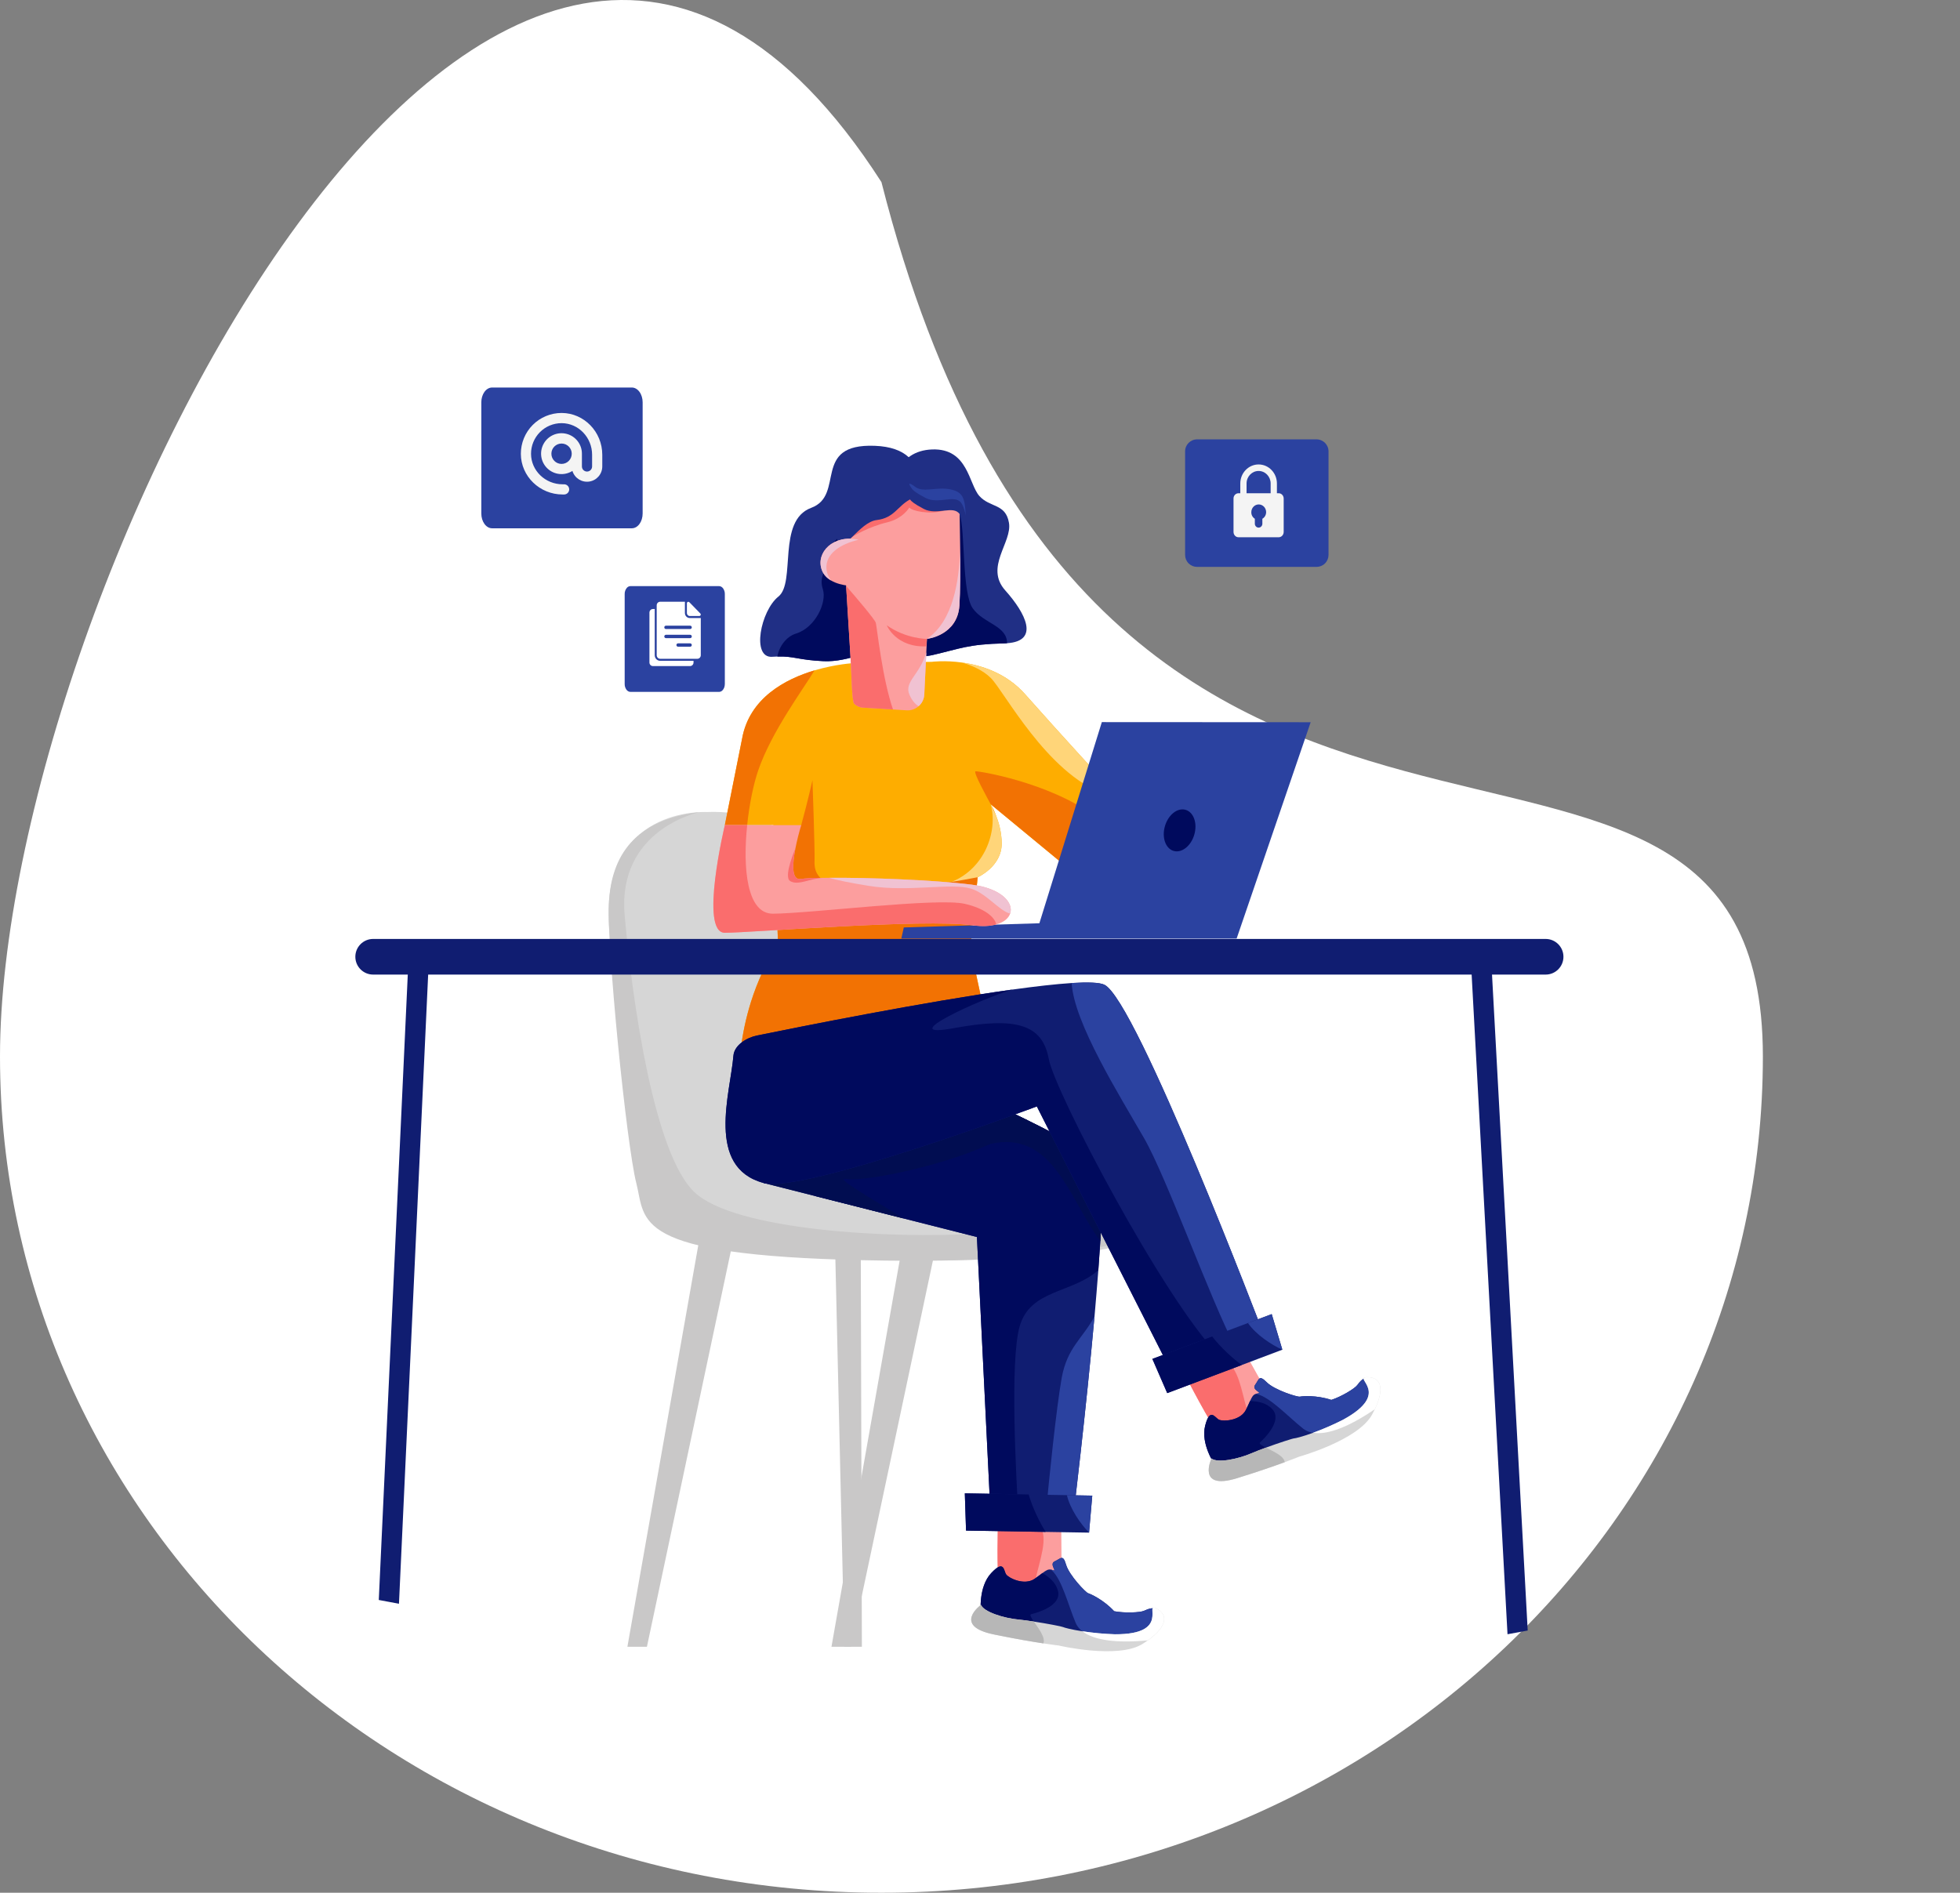 <svg width="498" height="481" viewBox="0 0 498 481" fill="none" xmlns="http://www.w3.org/2000/svg">
<rect x="0" y="0" width="498" height="481" fill="#808080" stroke="none"/>
<path d="M0 268.472C0 385.848 100.269 481 223.958 481C347.646 481 447.915 385.848 447.915 268.472C447.915 151.096 279.947 266.54 223.958 46.284C127.249 -104.417 0 151.096 0 268.472Z" fill="white"/>
<g clip-path="url(#clip0)">
<path d="M212.194 317.445L214.532 418.494H218.989L218.706 317.7L212.194 317.445Z" fill="#C9C8C8"/>
<path d="M237.892 316.325L216.225 418.494H211.26L229.296 316.325H237.892Z" fill="#C9C8C8"/>
<path d="M186.039 316.325L164.372 418.494H159.408L177.443 316.325H186.039Z" fill="#C9C8C8"/>
<path d="M257.382 317.445L259.72 418.494H264.177L263.895 317.7L257.382 317.445Z" fill="white"/>
<path d="M179.517 206.36C179.517 206.36 152.051 204.791 154.794 236.58C157.536 268.37 159.112 300.551 169.313 311.541C179.514 322.531 282.329 322.923 290.966 313.895C299.604 304.868 274.482 305.262 269.765 305.262C265.048 305.262 236.018 308.009 226.6 283.284C217.183 258.558 219.542 204.791 179.517 206.36Z" fill="#D6D6D6"/>
<path d="M177.755 206.378C177.755 206.378 156.755 210.677 158.719 232.656C160.683 254.634 166.171 293.095 176.378 302.906C186.584 312.718 226.559 314.856 248.193 313.503C273.306 311.934 289.16 307.151 289.16 307.151C289.16 307.151 293.744 310.099 292.354 311.998C290.965 313.897 278.722 321.53 219.363 320.26C160.003 318.989 164.131 310.225 161.671 300.66C159.212 291.094 154.036 240.076 154.755 228.861C155.473 217.646 161.108 208.344 177.755 206.378Z" fill="#C9C8C8"/>
<path d="M190.809 254.607C189.549 258.626 188.667 262.753 188.176 266.936L241.226 269.068L252.739 269.534L250.427 258.794L246.539 240.755L246.604 240.095L247.625 230.415L247.935 227.43L248.413 222.933C248.413 222.933 254.512 220.231 254.512 214.378C254.512 211.483 253.724 208.859 252.988 207.012V206.998C252.652 206.148 252.254 205.323 251.799 204.53C251.773 204.478 251.747 204.453 251.747 204.415L272.524 221.564L278.167 207.347L280.425 201.713L281.317 199.464C281.317 199.464 269.816 186.981 260.461 176.422C255.696 171.046 249.361 169.056 244.451 168.372C240.032 167.744 236.75 168.19 236.75 168.19L216.967 168.513C216.967 168.513 212.432 168.733 206.967 170.361C199.549 172.571 190.4 177.385 188.553 187.73L184.167 209.683H196.494L196.773 216.795L197.38 232.186L197.69 239.798C194.759 244.413 192.446 249.391 190.809 254.607Z" fill="#FEAD00"/>
<path d="M251.721 204.388L251.734 204.401L272.524 221.564L278.167 207.347C266.203 198.715 248.603 195.91 247.88 196.014C247.133 196.117 251.01 203.035 251.721 204.388Z" fill="#F27203"/>
<path d="M247.935 227.43L248.413 222.933C248.413 222.933 254.512 220.231 254.512 214.378C254.512 211.483 253.724 208.859 252.988 207.012V206.998C252.652 206.148 252.254 205.323 251.799 204.53C251.773 204.478 251.747 204.453 251.747 204.414L251.734 204.401C253.615 211.444 250.067 220.813 241.746 224.122C234.73 226.913 240.44 228.968 247.935 227.43Z" fill="#FFD579"/>
<path d="M244.446 168.372C246.811 169.069 249.782 170.31 251.799 172.352C255.185 175.776 265.947 196.376 280.42 201.713L281.312 199.464C281.312 199.464 269.811 186.981 260.456 176.422C255.688 171.05 249.356 169.057 244.446 168.372Z" fill="#FFD579"/>
<path d="M184.167 209.683H189.84C190.395 204.333 191.47 199.202 192.644 195.79C196.03 185.956 203.885 175.436 206.962 170.357C199.545 172.567 190.395 177.381 188.548 187.726L184.167 209.683Z" fill="#F27203"/>
<path d="M188.173 266.936L241.224 269.068C245.164 265.152 248.344 261.509 250.424 258.794L246.536 240.755L246.602 240.095L247.623 230.415L248.41 222.933C248.41 222.933 226.664 227.249 217.182 226.163C207.699 225.077 206.857 221.64 206.962 218.784C207.066 215.928 206.431 198.276 206.431 198.276C206.431 198.276 205.346 203.225 203.575 209.69C203.575 209.69 200.771 212.353 196.779 216.798L197.386 232.19L197.696 239.801C194.763 244.416 192.448 249.395 190.809 254.611C189.548 258.628 188.666 262.755 188.173 266.936Z" fill="#F27203"/>
<path d="M94.808 247.671H103.609L96.242 406.602L98.403 407.006C99.395 407.198 100.382 407.382 101.37 407.558L108.788 247.671H373.916L383.031 415.31C384.746 415.002 386.459 414.683 388.162 414.364L379.094 247.671H392.719C395.217 247.671 397.242 245.643 397.242 243.142C397.242 240.641 395.217 238.614 392.719 238.614H94.808C92.31 238.614 90.285 240.641 90.285 243.142C90.285 245.643 92.31 247.671 94.808 247.671Z" fill="#101D71"/>
<path d="M333.017 183.538L314.203 238.523H229.011L229.639 235.692L264.087 234.627L279.957 183.509L333.017 183.538Z" fill="#2B42A0"/>
<path d="M196.223 166.91C196.689 166.885 197.115 166.859 197.515 166.846C201.728 166.705 202.761 167.724 209.223 168.022C215.8 168.32 221.433 164.804 226.279 164.675C226.624 164.654 226.97 164.658 227.314 164.688C232.392 165.102 229.07 134.435 229.07 134.435C233.656 129.2 238.451 113.913 222.272 113.292C206.094 112.671 214.873 125.815 206.107 129.059C197.342 132.302 202.291 148.004 197.776 151.608C193.261 155.211 190.848 167.312 196.223 166.91Z" fill="#202F85"/>
<path d="M197.515 166.846C201.728 166.705 202.761 167.724 209.223 168.022C215.8 168.32 221.433 164.804 226.279 164.675C227.765 153.574 228.606 142.975 224.51 140.509C219.561 137.537 214.895 133.987 214.895 133.987C212.505 138.51 209.973 137.657 209.921 141.701C209.87 145.745 208.04 146.467 209.081 149.779C210.122 153.09 207.182 159.51 202.232 161.015C199.854 161.741 197.968 164.222 197.515 166.846Z" fill="#000A5D"/>
<path d="M225.103 165.347C228.889 166.627 233.605 167.247 236.977 166.459C243.865 164.868 245.983 163.699 255.196 163.499C255.421 163.499 255.645 163.486 255.869 163.461C264.229 162.918 260.585 155.822 255.417 150.04C250.118 144.108 257.213 137.84 256.36 132.864C255.507 127.888 251.553 129.079 248.835 126.041C246.118 123.003 245.98 113.894 236.857 114.216C227.734 114.539 225.952 123.431 228.07 127.993C230.616 131.87 228.355 141.485 227.256 144.005C226.158 146.525 219.917 156.527 218.793 160.172C218.219 162.026 221.161 164.042 225.103 165.347Z" fill="#202F85"/>
<path d="M225.103 165.347C228.889 166.627 233.605 167.246 236.977 166.459C243.865 164.868 245.983 163.699 255.196 163.499C255.421 163.499 255.645 163.486 255.869 163.461C255.895 159.014 250.042 158.536 247.199 154.659C244.355 150.782 245.286 134.888 243.839 130.674C243.839 130.674 224.845 144.321 224.525 158.214C224.457 161.186 224.638 163.512 225.103 165.347Z" fill="#000A5D"/>
<path d="M214.029 133.207L214.986 148.908L216.2 168.666C216.251 169.544 216.433 178.229 217.014 178.81C217.619 179.42 218.429 179.784 219.287 179.831L226.899 180.296L230.362 180.516C231.391 180.582 232.408 180.265 233.217 179.625C233.279 179.585 233.336 179.537 233.385 179.482C234.258 178.739 234.786 177.669 234.845 176.523C234.949 174.598 235.194 169.299 235.362 165.745C235.466 163.781 235.53 162.358 235.53 162.358C235.53 162.358 243.306 161.531 243.775 153.816C243.994 150.288 244.007 144.64 243.968 139.549V139.458C243.904 133.488 243.775 128.319 243.775 128.319L229.613 121.391L214.029 133.207Z" fill="#FC9E9E"/>
<path d="M239.775 129.782C236.254 130.83 231.645 129.86 231.041 128.972C231.041 128.972 229.472 131.799 225.312 132.769C221.152 133.739 216.462 136.247 216.06 136.891C215.659 137.534 217.44 126.549 223.01 123.399C228.579 120.25 235.608 119.199 237.547 122.511C239.486 125.824 239.775 129.782 239.775 129.782Z" fill="#FA6D6D"/>
<path d="M235.526 162.362C235.526 162.362 230.331 162.42 225.307 158.91C225.307 158.91 227.623 164.574 235.358 164.254L235.526 162.362Z" fill="#FA6D6D"/>
<path d="M211.987 133.53L212.801 137.419C214.339 140.921 218.293 132.689 222.751 132.159C227.21 131.63 227.998 128.657 231.227 126.913C231.256 126.952 231.282 126.994 231.305 127.038C231.499 127.322 232.223 128.033 234.73 129.338C238.063 131.083 242.255 128.279 243.839 130.669C244.485 131.639 244.757 132.918 244.925 133.805C245.169 135.122 245.196 135.64 245.854 133.145C246.965 128.958 249.447 124.138 242.457 122.471C235.466 120.804 230.166 117.579 226.085 119.266C222.004 120.953 211.987 133.53 211.987 133.53Z" fill="#202F85"/>
<path d="M208.796 144.812C209.235 146.052 210.127 146.932 211.187 147.526V147.539C213.861 149.09 217.569 148.947 217.569 148.947L218.151 137.157C211.755 135.727 207.206 140.418 208.796 144.812Z" fill="#FC9E9E"/>
<path d="M298.197 216.244C296.139 215.642 295.152 212.818 295.992 209.934C296.832 207.051 299.182 205.202 301.24 205.803C303.299 206.405 304.286 209.23 303.446 212.113C302.606 214.996 300.256 216.845 298.197 216.244Z" fill="#000A5D"/>
<path d="M334.514 144.065C335.32 144.066 336.093 143.746 336.663 143.176C337.233 142.606 337.552 141.833 337.552 141.027V114.695C337.55 113.018 336.191 111.659 334.514 111.658H304.153C302.475 111.658 301.115 113.017 301.114 114.695V141.027C301.114 141.833 301.435 142.606 302.004 143.176C302.574 143.746 303.347 144.066 304.153 144.065H334.514Z" fill="#2B42A0"/>
<path d="M314.689 125.346H315.135V122.863C315.135 120.216 317.206 118.031 319.788 118.031C322.369 118.031 324.441 120.216 324.441 122.863V125.346H324.887C325.588 125.346 326.162 125.942 326.162 126.703V135.176C326.162 135.937 325.588 136.533 324.887 136.533H314.689C313.987 136.533 313.414 135.937 313.414 135.176V126.736C313.382 125.975 313.956 125.346 314.689 125.346ZM322.847 122.863C322.847 121.109 321.477 119.686 319.788 119.686C318.099 119.686 316.728 121.109 316.728 122.863V125.346H322.847V122.863ZM318.832 131.833V133.091C318.832 133.62 319.246 134.084 319.788 134.084C320.298 134.084 320.744 133.653 320.744 133.091V131.833C321.318 131.502 321.7 130.873 321.7 130.145C321.7 129.053 320.84 128.192 319.82 128.192C318.768 128.192 317.939 129.086 317.939 130.145C317.907 130.873 318.29 131.502 318.832 131.833Z" fill="#F4F4F4"/>
<path d="M214.986 148.908L216.2 168.666C216.251 169.544 216.433 178.229 217.014 178.81C217.619 179.42 218.429 179.784 219.287 179.831L226.899 180.296C224.185 172.52 222.815 159.426 222.532 158.288C222.286 157.413 217.582 151.894 214.986 148.908Z" fill="#FA6D6D"/>
<path d="M160.544 134.255C161.271 134.255 161.968 133.859 162.481 133.153C162.995 132.447 163.284 131.49 163.283 130.492V102.243C163.283 101.246 162.995 100.289 162.481 99.583C161.967 98.878 161.27 98.482 160.544 98.482H125.033C124.306 98.481 123.609 98.877 123.095 99.583C122.581 100.288 122.292 101.245 122.293 102.243V130.492C122.293 132.57 123.519 134.255 125.033 134.255H160.544Z" fill="#2B42A0"/>
<path d="M142.732 104.947H142.683C139.931 104.947 137.293 106.045 135.351 107.998C133.41 109.951 132.326 112.598 132.339 115.354C132.365 121.038 137.126 125.663 142.952 125.663H143.33C144.044 125.663 144.623 125.083 144.623 124.368C144.623 123.653 144.044 123.074 143.33 123.074H142.952C138.545 123.074 134.944 119.604 134.925 115.341C134.915 113.274 135.729 111.289 137.185 109.825C138.641 108.36 140.619 107.537 142.683 107.537H142.719C146.976 107.556 150.442 111.162 150.442 115.574V118.542C150.442 119.257 149.863 119.837 149.149 119.837C148.434 119.837 147.855 119.257 147.855 118.542V115.305C147.863 112.933 146.265 110.856 143.972 110.26C141.679 109.663 139.273 110.698 138.127 112.774C136.98 114.85 137.384 117.44 139.108 119.068C140.832 120.695 143.438 120.946 145.441 119.678C146.005 121.515 147.825 122.662 149.722 122.378C151.62 122.094 153.025 120.463 153.028 118.542V115.574C153.028 109.741 148.408 104.973 142.732 104.947ZM142.683 117.895C141.255 117.895 140.097 116.735 140.097 115.305C140.097 113.875 141.255 112.716 142.683 112.716C144.112 112.716 145.269 113.875 145.269 115.305C145.269 116.735 144.112 117.895 142.683 117.895Z" fill="#F4F4F4"/>
<path d="M160.187 175.829H182.7C183.03 175.822 183.342 175.682 183.567 175.44C183.932 175.075 184.167 174.485 184.167 173.819V150.959C184.176 150.452 184.026 149.956 183.737 149.539C183.473 149.176 183.11 148.951 182.7 148.951H160.187C159.844 148.959 159.52 149.11 159.292 149.367C158.908 149.807 158.703 150.375 158.719 150.959V173.819C158.709 174.328 158.859 174.828 159.148 175.247C159.414 175.603 159.775 175.829 160.187 175.829Z" fill="#2B42A0"/>
<path d="M165.889 154.771H166.355V166.515C166.355 167.295 166.975 167.93 167.735 167.93H172.458H176.213V168.365C176.213 168.864 175.818 169.268 175.332 169.268H170.612H165.891C165.405 169.268 165.01 168.864 165.01 168.365V155.674C165.01 155.176 165.403 154.771 165.889 154.771Z" fill="white"/>
<path d="M172.458 167.418H167.737C167.251 167.418 166.856 167.013 166.856 166.515V154.771V153.824C166.856 153.325 167.251 152.921 167.737 152.921H172.458H174.027V153.219C174.024 153.25 174.022 153.282 174.022 153.315V155.283V155.789C174.022 156.49 174.578 157.06 175.262 157.06H175.755H177.674C177.699 157.06 177.726 157.059 177.751 157.057H178.057V166.515C178.057 167.013 177.663 167.418 177.177 167.418H176.211H172.458ZM172.28 164.348H175.357C175.587 164.348 175.773 164.157 175.773 163.921C175.773 163.686 175.587 163.495 175.357 163.495H172.278C172.048 163.495 171.862 163.686 171.862 163.921C171.862 164.157 172.05 164.348 172.28 164.348ZM169.2 162.17H175.357C175.587 162.17 175.773 161.979 175.773 161.743C175.773 161.507 175.587 161.316 175.357 161.316H169.2C168.97 161.316 168.784 161.507 168.784 161.743C168.784 161.979 168.97 162.17 169.2 162.17ZM175.357 159.003H169.2C168.97 159.003 168.784 159.194 168.784 159.43C168.784 159.665 168.97 159.857 169.2 159.857H175.357C175.587 159.857 175.773 159.665 175.773 159.43C175.773 159.194 175.587 159.003 175.357 159.003Z" fill="white"/>
<path d="M177.675 156.548H175.263C175.261 156.548 175.258 156.548 175.256 156.548C174.854 156.545 174.527 156.21 174.524 155.797C174.524 155.795 174.524 155.792 174.524 155.79V153.315C174.524 153.086 174.707 152.934 174.897 152.934C174.988 152.934 175.08 152.968 175.156 153.047L177.938 155.9C178.171 156.139 178.006 156.548 177.675 156.548Z" fill="white"/>
<path d="M254.473 405.248C255.351 405.143 259.19 404.136 262.795 403.14C266.373 402.171 269.747 401.215 269.747 401.215L269.604 382.321L253.775 379.091C253.775 379.091 253.62 382.98 253.525 387.762C253.375 395.425 253.388 405.377 254.473 405.248Z" fill="#FC9E9E"/>
<path d="M254.473 405.248C255.351 405.143 259.19 404.136 262.795 403.14C263.422 398.527 266.064 392.66 264.823 388.989H264.436C264.436 388.989 258.466 387.555 253.525 387.762C253.375 395.425 253.388 405.377 254.473 405.248Z" fill="#FA6D6D"/>
<path d="M255.642 400.104C256.287 401.032 260.244 403.02 262.867 401.232C263.707 400.647 264.33 400.159 264.847 399.775C265.789 399.078 266.337 398.73 267.068 398.889C267.203 398.919 267.335 398.961 267.462 399.015C268.842 399.578 266.432 397.493 267.989 396.783C269.545 396.073 270.078 394.914 270.865 397.628C271.651 400.341 275.904 404.746 276.494 404.903C277.085 405.059 280.416 406.572 283.091 409.468C285.714 409.97 289.723 409.82 290.709 409.343C291.695 408.866 293.309 408.314 294.05 409.101C294.627 409.728 293.823 416.429 282.981 417.031C280.046 417.2 276.37 416.918 271.788 415.942C268.883 415.315 266.352 414.764 264.146 414.245C250.018 410.95 249.214 409.697 249.214 409.697C249.214 409.697 248.534 403.307 251.854 399.766C255.174 396.225 255.004 399.172 255.642 400.104Z" fill="#101D71"/>
<path d="M270.865 397.616C271.651 400.329 275.904 404.734 276.494 404.891C277.085 405.048 280.416 406.561 283.091 409.457C285.714 409.959 289.723 409.808 290.709 409.332C291.695 408.855 293.309 408.303 294.05 409.089C294.627 409.717 293.823 416.417 282.981 417.019C277.839 416.605 274.397 415.06 273.271 412.341C271.382 407.799 269.85 401.502 267.291 399.109C267.207 399.036 267.14 398.953 267.068 398.883C267.203 398.912 267.335 398.954 267.462 399.008C268.842 399.572 266.432 397.487 267.989 396.777C269.545 396.067 270.078 394.903 270.865 397.616Z" fill="#2B42A0"/>
<path d="M255.642 400.103C256.288 401.032 260.244 403.02 262.867 401.232C263.707 400.647 264.33 400.159 264.847 399.775C266.627 400.802 268.302 402.193 268.82 404.324C269.741 408.106 263.539 409.843 262.029 410.207C261.231 410.399 262.927 412.279 264.146 414.24C250.018 410.945 249.214 409.691 249.214 409.691C249.214 409.691 248.534 403.302 251.854 399.761C255.174 396.22 255.005 399.171 255.642 400.103Z" fill="#000A5D"/>
<path d="M249.238 407.843C249.99 409.635 254.994 411.229 258.865 411.587C259.956 411.689 261.299 411.87 262.681 412.089C266.179 412.62 269.868 413.343 270.126 413.491C270.332 413.606 272.059 414.108 275.017 414.561C277.74 414.98 280.487 415.235 283.241 415.325C297.657 415.409 290.559 407.091 293.789 408.752C296.789 410.291 296.686 413.268 291.647 416.87C291.251 417.156 290.824 417.447 290.363 417.736C284.071 421.729 268.968 418.168 268.968 418.168C268.968 418.168 267.635 418.025 265.099 417.635C262.291 417.21 258.006 416.495 252.456 415.347C241.922 413.155 249.238 407.843 249.238 407.843Z" fill="#D6D6D6"/>
<path d="M249.238 407.843C249.99 409.635 254.994 411.229 258.865 411.587C259.956 411.689 261.299 411.87 262.681 412.089C263.849 413.783 265.719 416.21 265.094 417.635C262.286 417.21 258.001 416.495 252.451 415.347C241.922 413.155 249.238 407.843 249.238 407.843Z" fill="#B7B7B7"/>
<path d="M293.784 408.743C296.784 410.282 296.681 413.259 291.642 416.861C283.834 417.614 277.972 416.878 275.012 414.552C277.735 414.971 280.482 415.226 283.236 415.316C297.652 415.404 290.554 407.086 293.784 408.743Z" fill="white"/>
<path d="M194.001 300.627L206.987 303.922L229.506 309.622L248.217 314.364L251.705 385.339H272.706C272.706 385.339 275.923 358.756 278.098 334.539C278.447 330.508 278.783 326.54 279.068 322.778C280.089 309.184 280.464 298.186 279.3 295.989C278.008 293.573 270.308 289.215 261.115 284.707C254.796 281.593 247.754 278.413 241.643 275.739C233.01 271.965 226.188 269.186 225.722 269.031L194.001 300.627Z" fill="#101D71"/>
<path d="M206.987 303.922L229.506 309.622L248.217 314.364L251.705 385.339H258.786C258.159 375.155 256.589 346.026 259.037 337.199C261.685 327.597 272.331 328.787 279.065 322.775C279.26 320.203 279.427 317.722 279.567 315.383C280.174 305.328 280.239 297.769 279.295 295.985C278.003 293.569 270.303 289.212 261.11 284.704C254.791 281.589 247.749 278.409 241.638 275.735C239.186 275.706 236.736 275.873 234.311 276.237C233.91 276.302 233.522 276.362 233.122 276.444C215.115 279.705 202.322 292.446 206.987 303.922Z" fill="#000A5D"/>
<path d="M215.154 299.617C220.49 300.536 251.553 294.098 261.115 284.705C245.854 277.222 226.524 269.301 225.723 269.026L194.001 300.623L229.506 309.622C221.782 304.711 211.406 298.973 215.154 299.617Z" fill="#010D51"/>
<path d="M265.676 385.339H272.699C272.699 385.339 275.916 358.756 278.092 334.539C275.082 340.183 271.154 342.383 269.746 350.228C268.403 357.76 266.541 375.776 265.676 385.339Z" fill="#2B42A0"/>
<path d="M251.566 290.712C267.601 287.067 271.658 304.81 279.567 315.382C280.174 305.327 280.239 297.767 279.295 295.984C278.003 293.568 270.303 289.21 261.11 284.702C254.791 281.588 247.749 278.408 241.638 275.734C239.186 275.704 236.736 275.872 234.311 276.236C233.91 276.301 233.522 276.361 233.122 276.443C230.698 283.938 239.097 293.545 251.566 290.712Z" fill="#010D51"/>
<path d="M252.988 206.998C252.652 206.148 252.254 205.323 251.799 204.53C252.018 204.995 252.406 205.848 252.988 206.998Z" fill="#F27203"/>
<path d="M184.167 237.046C190.719 237.046 234.497 233.408 247.126 235.145C249.582 235.482 251.597 235.365 253.122 234.926C255.06 234.395 256.249 233.374 256.662 232.173C257.592 229.446 254.465 225.763 246.894 224.82C237.009 223.579 220.417 222.997 210.649 223.075C210.183 223.075 209.718 223.088 209.292 223.088H209.265C206.506 223.114 204.446 223.213 203.464 223.372C201.034 223.749 201.345 219.495 202.094 215.631C202.489 213.626 202.985 211.642 203.58 209.686H184.172C184.172 209.686 177.616 237.046 184.167 237.046Z" fill="#FC9E9E"/>
<path d="M184.167 237.046C190.719 237.046 234.496 233.408 247.126 235.145C249.581 235.482 251.597 235.365 253.122 234.926C252.759 233.026 250.098 230.829 245.149 229.692C238.12 228.076 206.436 232.095 196.422 232.2C189.716 232.265 188.707 220.544 189.845 209.688H184.172C184.172 209.688 177.616 237.046 184.167 237.046Z" fill="#FA6D6D"/>
<path d="M210.644 223.075C212.659 223.67 215.877 224.342 220.851 225.143C230.93 226.758 241.707 224.277 246.76 225.841C250.648 227.055 253.908 231.485 256.657 232.173C257.587 229.446 254.46 225.763 246.889 224.82C237.004 223.579 220.412 222.997 210.644 223.075Z" fill="#F0C2D2"/>
<path d="M200.797 223.928C202.903 225.117 205.773 223.192 209.26 223.088C206.501 223.114 204.441 223.213 203.459 223.372C201.029 223.749 201.34 219.495 202.089 215.631C200.927 218.435 199.324 223.104 200.797 223.928Z" fill="#FA6D6D"/>
<path d="M311.152 365.846C311.873 365.331 314.75 362.599 317.43 359.99C320.1 357.416 322.595 354.954 322.595 354.954L313.369 338.465L297.943 343.26C297.943 343.26 299.681 346.743 301.905 350.978C305.46 357.773 310.265 366.486 311.152 365.846Z" fill="#FC9E9E"/>
<path d="M311.152 365.846C311.873 365.331 314.75 362.599 317.43 359.99C315.762 355.643 315.247 349.231 312.392 346.612L312.052 346.799C312.052 346.799 306.13 348.418 301.904 350.978C305.46 357.773 310.265 366.487 311.152 365.846Z" fill="#FA6D6D"/>
<path d="M309.701 360.781C310.713 361.282 315.137 361.118 316.572 358.283C317.026 357.365 317.337 356.638 317.604 356.052C318.095 354.987 318.407 354.421 319.126 354.207C319.257 354.165 319.392 354.137 319.528 354.121C321.009 353.95 317.898 353.285 318.915 351.913C319.932 350.54 319.847 349.268 321.842 351.267C323.838 353.265 329.686 355.077 330.283 354.934C330.88 354.791 334.524 354.508 338.262 355.757C340.804 354.937 344.243 352.872 344.875 351.972C345.507 351.071 346.658 349.818 347.687 350.15C348.494 350.422 351.018 356.68 341.806 362.433C339.315 363.994 335.959 365.518 331.473 366.872C328.627 367.726 326.141 368.458 323.959 369.065C309.992 372.985 308.682 372.274 308.682 372.274C308.682 372.274 305.01 367.006 306.213 362.3C307.416 357.593 308.694 360.27 309.701 360.781Z" fill="#101D71"/>
<path d="M321.842 351.267C323.838 353.265 329.686 355.077 330.283 354.934C330.88 354.791 334.524 354.508 338.262 355.757C340.804 354.937 344.243 352.872 344.875 351.972C345.507 351.071 346.658 349.818 347.687 350.15C348.494 350.422 351.018 356.68 341.806 362.433C337.099 364.547 333.34 364.851 331.043 363.011C327.201 359.94 322.824 355.16 319.429 354.296C319.32 354.272 319.222 354.233 319.126 354.207C319.257 354.165 319.392 354.137 319.528 354.121C321.009 353.95 317.898 353.285 318.915 351.913C319.932 350.54 319.847 349.268 321.842 351.267Z" fill="#2B42A0"/>
<path d="M309.701 360.781C310.713 361.282 315.137 361.118 316.572 358.283C317.026 357.365 317.337 356.638 317.604 356.052C319.66 356.094 321.798 356.507 323.278 358.125C325.912 360.995 321.312 365.509 320.16 366.552C319.553 367.105 321.946 367.932 323.959 369.06C309.992 372.98 308.682 372.269 308.682 372.269C308.682 372.269 305.01 367.001 306.213 362.295C307.416 357.588 308.694 360.27 309.701 360.781Z" fill="#000A5D"/>
<path d="M307.816 370.647C309.341 371.855 314.492 370.842 318.055 369.29C319.058 368.855 320.325 368.365 321.639 367.888C324.96 366.668 328.537 365.522 328.839 365.529C329.075 365.529 330.829 365.138 333.636 364.113C336.224 363.168 338.753 362.068 341.21 360.821C353.885 353.948 343.657 350.079 347.288 349.978C350.658 349.881 352.002 352.538 349.322 358.124C349.111 358.565 348.878 359.026 348.613 359.504C345.021 366.035 330.072 370.192 330.072 370.192C330.072 370.192 328.835 370.707 326.425 371.588C323.76 372.567 319.66 374.006 314.243 375.674C303.964 378.826 307.816 370.647 307.816 370.647Z" fill="#D6D6D6"/>
<path d="M307.816 370.647C309.341 371.855 314.492 370.841 318.055 369.29C319.058 368.855 320.325 368.365 321.639 367.888C323.479 368.808 326.286 370.035 326.425 371.585C323.76 372.565 319.66 374.004 314.243 375.672C303.964 378.826 307.816 370.647 307.816 370.647Z" fill="#B7B7B7"/>
<path d="M347.288 349.978C350.658 349.881 352.002 352.538 349.322 358.124C342.839 362.543 337.347 364.725 333.636 364.113C336.224 363.168 338.753 362.068 341.21 360.821C353.885 353.948 343.657 350.079 347.288 349.978Z" fill="white"/>
<path d="M194.001 300.627C204.182 303.367 263.441 281.178 263.441 281.178L298.096 349.539L309.545 344.271L313.861 342.281L321.032 338.973C321.032 338.973 288.768 254.12 280.588 250.242C279.36 249.66 276.414 249.57 272.292 249.816C268.261 250.074 263.092 250.669 257.316 251.47H257.303C235.065 254.571 203.679 260.839 192.308 263.166C189.684 263.695 186.558 265.634 186.351 268.308C185.588 277.715 179.245 296.647 194.001 300.627Z" fill="#101D71"/>
<path d="M272.292 249.813C272.847 259.919 284.49 278.438 290.679 289.229C296.481 299.296 307.749 330.88 313.861 342.278L321.032 338.97C321.032 338.97 288.768 254.117 280.588 250.24C279.36 249.658 276.412 249.57 272.292 249.813Z" fill="#2B42A0"/>
<path d="M194.001 300.627C204.182 303.367 263.441 281.178 263.441 281.178L298.096 349.539L309.545 344.271C295.718 330.173 268.003 277.485 266.465 269.071C264.835 260.31 258.22 258.37 242.385 261.279C226.55 264.188 249.273 253.771 257.297 251.47C235.058 254.571 203.673 260.839 192.302 263.166C189.678 263.695 186.551 265.634 186.345 268.308C185.588 277.714 179.245 296.647 194.001 300.627Z" fill="#000A5D"/>
<path d="M292.797 345.337L296.573 354.03L315.51 346.89L325.824 342.999L325.819 342.988L323.118 333.953L317.08 336.22L307.995 339.637L292.797 345.337Z" fill="#101D71"/>
<path d="M317.08 336.22C319.131 339.188 323.064 341.786 325.819 342.993L323.118 333.962L317.08 336.22Z" fill="#2B42A0"/>
<path d="M292.797 345.337L296.572 354.03L315.51 346.89C313.299 345.306 310.052 342.338 307.995 339.637L292.797 345.337Z" fill="#000A5D"/>
<path d="M245.144 379.498L245.454 388.97L265.689 389.306L276.711 389.487V389.474L277.525 380.08L271.078 379.963L261.373 379.795L245.144 379.498Z" fill="#101D71"/>
<path d="M271.078 379.963C271.892 383.475 274.589 387.342 276.711 389.474L277.525 380.08L271.078 379.963Z" fill="#2B42A0"/>
<path d="M245.144 379.498L245.454 388.97L265.689 389.301C264.216 387.013 262.291 383.06 261.373 379.79L245.144 379.498Z" fill="#000A5D"/>
<path d="M231.658 124.114C231.687 124.154 231.713 124.196 231.736 124.24C231.929 124.523 232.653 125.234 235.16 126.539C238.494 128.284 242.685 125.48 244.27 127.871C244.916 128.839 245.187 130.119 245.355 131.007C245.213 126.522 244.603 125.062 241.608 124.39C238.221 123.627 234.606 125.227 232.667 123.804C230.728 122.382 230.701 122.808 231.658 124.114Z" fill="#2B42A0"/>
<path d="M235.526 162.362C235.526 162.362 243.302 161.534 243.771 153.82C243.991 150.292 244.003 144.644 243.964 139.552C243.697 147.514 242.262 157.754 235.526 162.362Z" fill="#F0C2D2"/>
<path d="M208.796 144.812C209.235 146.052 210.127 146.932 211.187 147.526C210.498 146.673 210.08 145.633 209.984 144.541C209.713 140.768 213.422 138.285 218.151 137.162C211.755 135.727 207.206 140.418 208.796 144.812Z" fill="#F0C2D2"/>
<path d="M231.085 176.577C231.809 178.218 232.688 179.02 233.385 179.485C234.258 178.741 234.786 177.671 234.845 176.526C234.949 174.601 235.194 169.301 235.362 165.748C233.709 171.563 229.613 173.243 231.085 176.577Z" fill="#F0C2D2"/>
</g>
<defs>
<clipPath id="clip0">
<rect width="437.736" height="324.908" fill="white" transform="translate(59.383 98.406)"/>
</clipPath>
</defs>
</svg>

